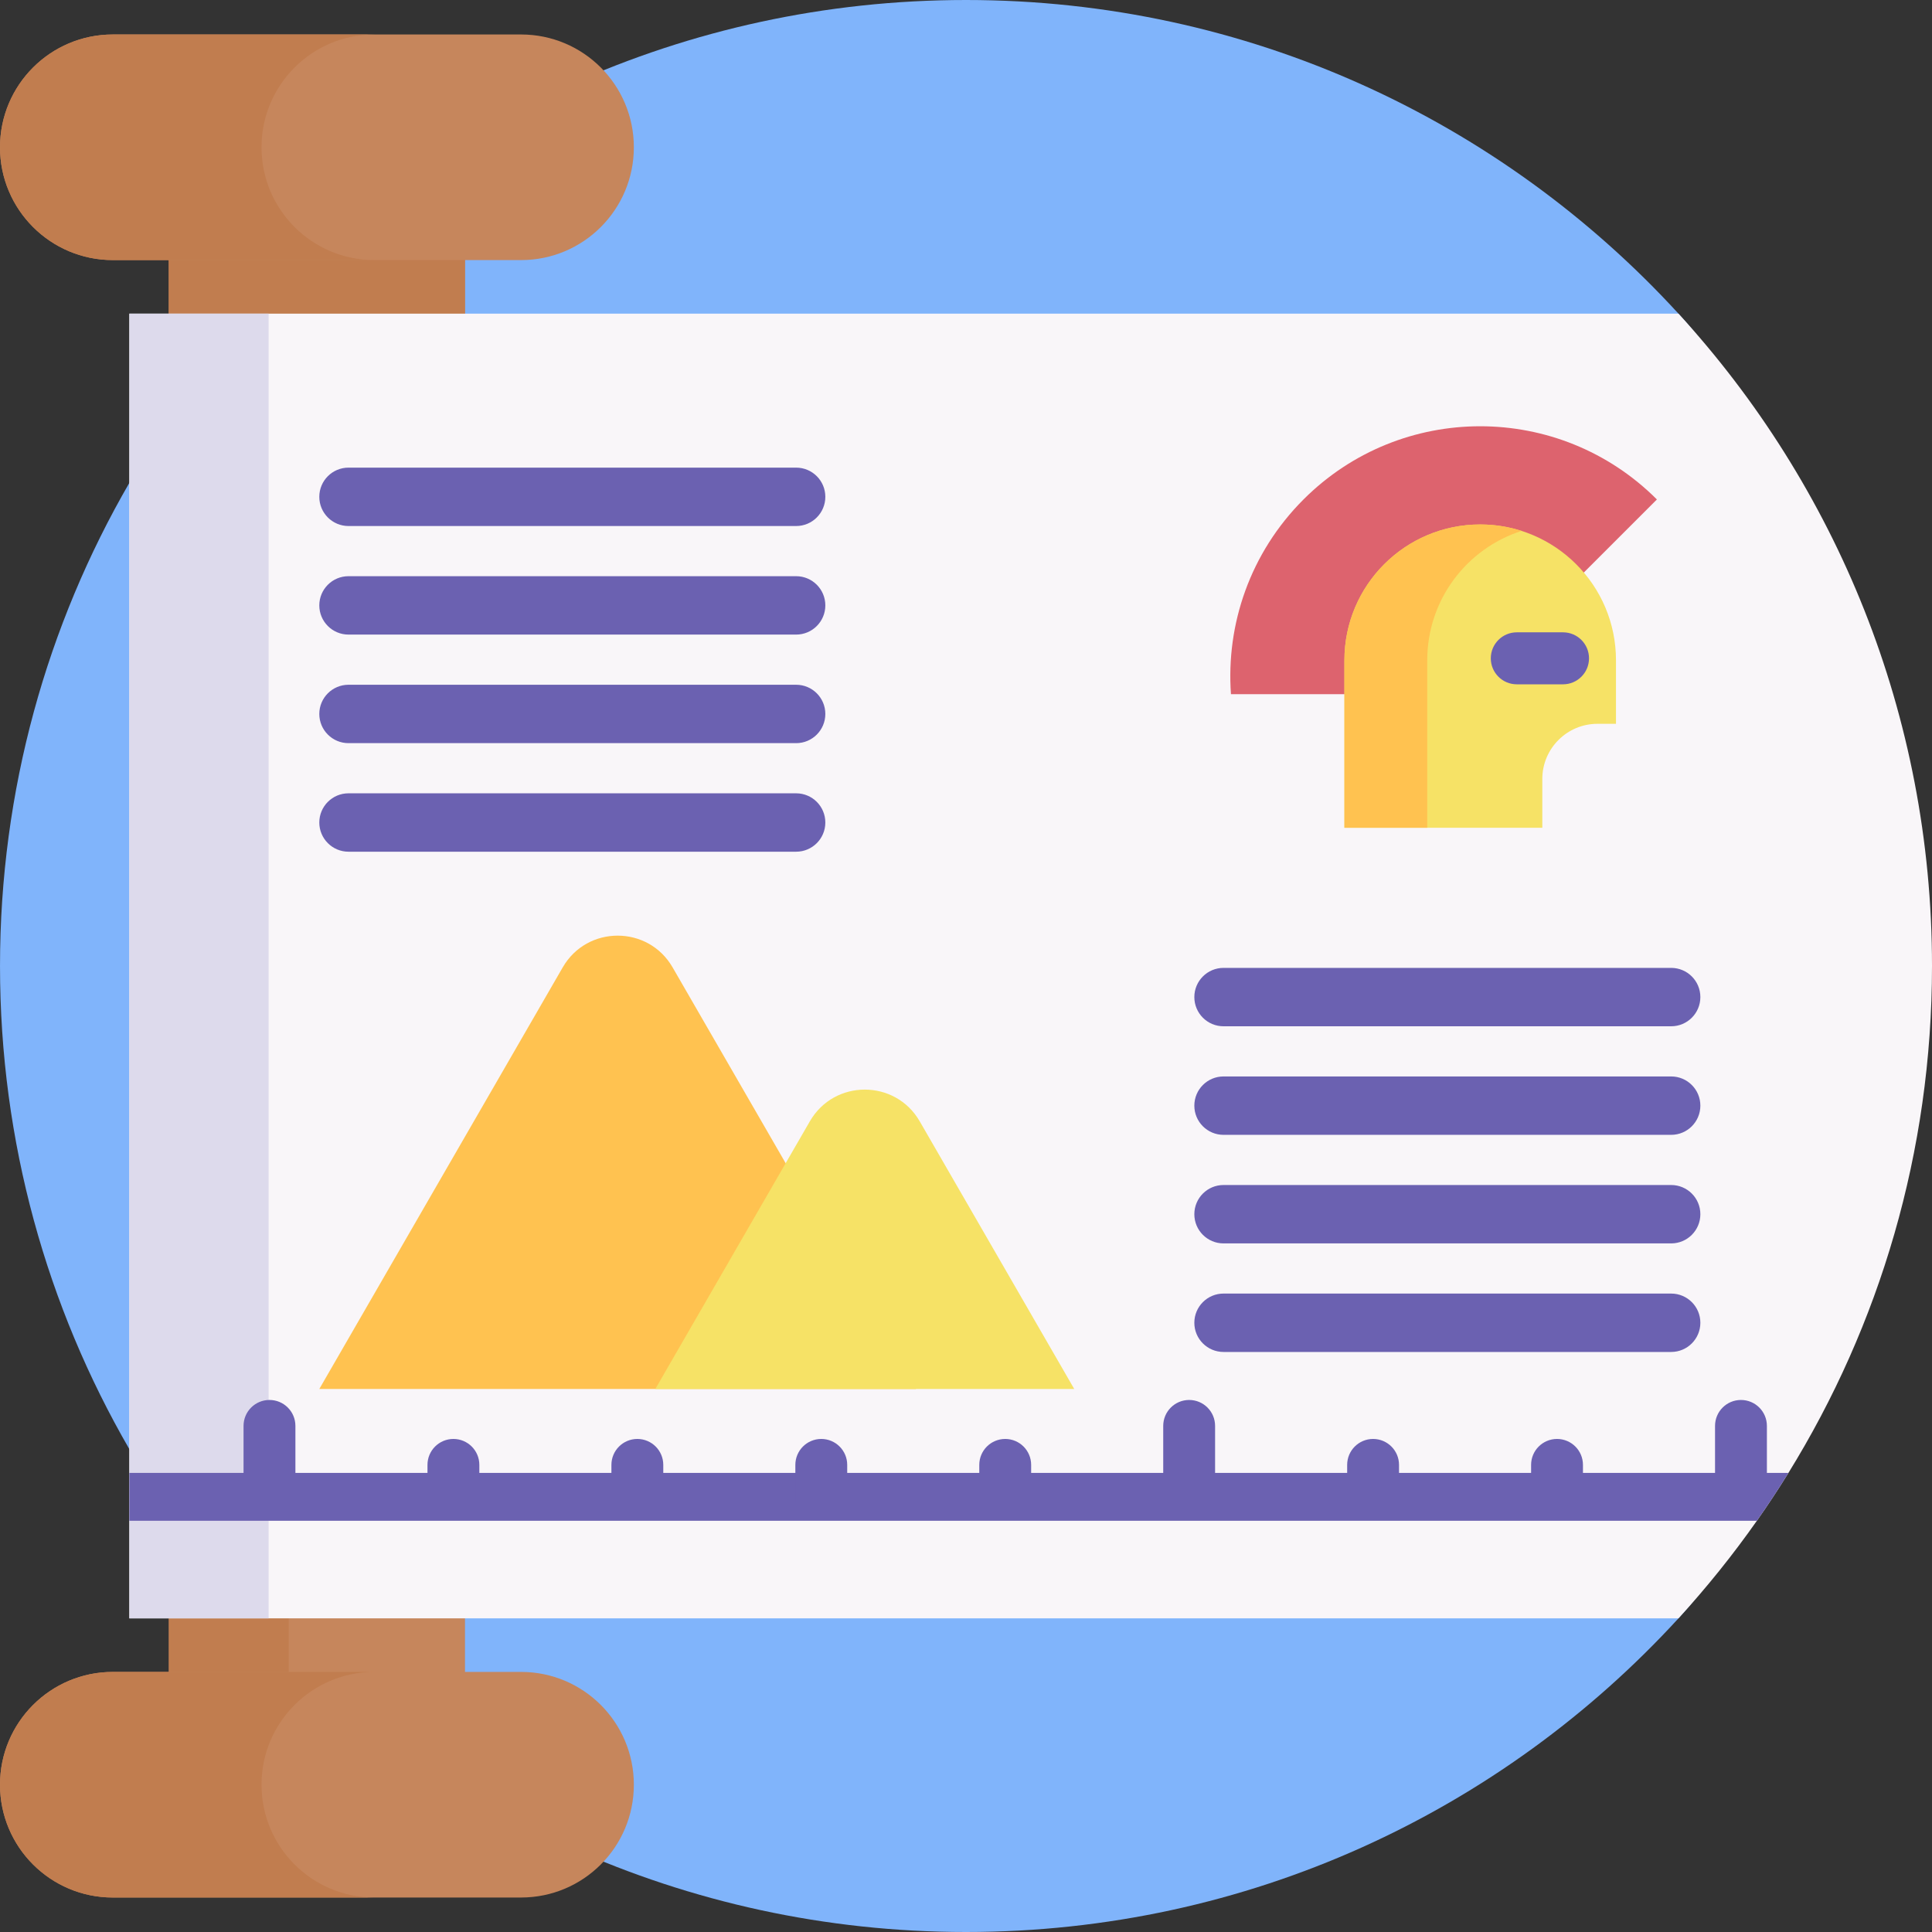 <svg id="Capa_1" enable-background="new 0 0 512 512" height="512" viewBox="0 0 512 512" width="512" xmlns="http://www.w3.org/2000/svg"><rect x="0" y="0" width="512" height="512" fill="#333333" stroke="none"/><g><path d="m480.439 256c0 66.64 6.091 127.33-35.629 172.88-46.81 51.09-114.07 83.12-188.81 83.12s-142-32.03-188.81-83.12c-12.52-13.67-23.57-28.7-32.91-44.84-21.8-37.66-34.28-81.4-34.28-128.04s12.48-90.38 34.28-128.04c9.34-16.14 20.39-31.17 32.91-44.84 46.81-51.09 114.07-83.12 188.81-83.12s142 32.03 188.81 83.12c41.72 45.55 35.629 106.24 35.629 172.88z" fill="#80b4fb"/><g><path d="m44.748 53.539h78.48v413.681h-78.48z" fill="#c6865c"/><path d="m44.748 53.539h78.48v37.245h-78.48z" fill="#c17d4f"/><path d="m44.748 53.539h31.765v413.681h-31.765z" fill="#c17d4f"/><path d="m0 472.969c0 16.51 13.384 29.894 29.894 29.894h108.188c16.51 0 29.894-13.384 29.894-29.894 0-16.51-13.384-29.894-29.894-29.894h-108.188c-16.51 0-29.894 13.384-29.894 29.894z" fill="#c6865c"/><path d="m99.196 443.078h-69.306c-16.502 0-29.89 13.377-29.89 29.89s13.388 29.89 29.89 29.89h69.305c-16.502 0-29.89-13.377-29.89-29.89 0-16.512 13.389-29.89 29.891-29.89z" fill="#c17d4f"/><path d="m0 39.031c0 16.51 13.384 29.894 29.894 29.894h108.188c16.51 0 29.894-13.384 29.894-29.894 0-16.51-13.384-29.894-29.894-29.894h-108.188c-16.51 0-29.894 13.384-29.894 29.894z" fill="#c6865c"/><path d="m99.196 9.141h-69.306c-16.502 0-29.89 13.377-29.89 29.89s13.388 29.89 29.89 29.89h69.305c-16.502 0-29.89-13.377-29.89-29.89s13.389-29.89 29.891-29.89z" fill="#c17d4f"/><path d="m512 256c0 49.27-13.92 95.29-38.05 134.34-2.66 4.31-5.45 8.54-8.36 12.68-6.37 9.07-13.32 17.71-20.78 25.86h-410.53v-345.76h410.53c41.72 45.55 67.19 106.24 67.19 172.88z" fill="#f9f6f9"/><path d="m34.28 83.115h36.912v345.77h-36.912z" fill="#dddaec"/></g><path d="m149.13 256.36-64.51 111.735h158.133l-64.51-111.735c-6.47-11.205-22.644-11.205-29.113 0z" fill="#ffc250"/><path d="m214.62 297.161-40.954 70.934h111.02l-40.954-70.934c-6.469-11.206-22.643-11.206-29.112 0z" fill="#f6e266"/><g fill="#6b61b1"><g><path d="m210.984 152.697h-118.627c-4.273 0-7.738 3.464-7.738 7.738 0 4.273 3.464 7.738 7.738 7.738h118.627c4.273 0 7.738-3.464 7.738-7.738 0-4.274-3.464-7.738-7.738-7.738z"/><path d="m210.984 123.927h-118.627c-4.273 0-7.738 3.464-7.738 7.738 0 4.273 3.464 7.738 7.738 7.738h118.627c4.273 0 7.738-3.464 7.738-7.738 0-4.274-3.464-7.738-7.738-7.738z"/><path d="m210.984 181.467h-118.627c-4.273 0-7.738 3.464-7.738 7.738 0 4.273 3.464 7.738 7.738 7.738h118.627c4.273 0 7.738-3.464 7.738-7.738 0-4.274-3.464-7.738-7.738-7.738z"/><path d="m210.984 210.236h-118.627c-4.273 0-7.738 3.464-7.738 7.738 0 4.273 3.464 7.738 7.738 7.738h118.627c4.273 0 7.738-3.464 7.738-7.738 0-4.273-3.464-7.738-7.738-7.738z"/></g><g><path d="m442.876 285.27h-118.627c-4.273 0-7.738 3.464-7.738 7.738 0 4.273 3.464 7.738 7.738 7.738h118.627c4.273 0 7.738-3.464 7.738-7.738 0-4.274-3.464-7.738-7.738-7.738z"/><path d="m442.876 256.5h-118.627c-4.273 0-7.738 3.464-7.738 7.738 0 4.273 3.464 7.738 7.738 7.738h118.627c4.273 0 7.738-3.464 7.738-7.738 0-4.274-3.464-7.738-7.738-7.738z"/><path d="m442.876 314.04h-118.627c-4.273 0-7.738 3.464-7.738 7.738 0 4.273 3.464 7.738 7.738 7.738h118.627c4.273 0 7.738-3.464 7.738-7.738 0-4.274-3.464-7.738-7.738-7.738z"/><path d="m442.876 342.809h-118.627c-4.273 0-7.738 3.464-7.738 7.738 0 4.273 3.464 7.738 7.738 7.738h118.627c4.273 0 7.738-3.464 7.738-7.738 0-4.273-3.464-7.738-7.738-7.738z"/></g><path d="m473.95 390.34c-2.66 4.31-5.45 8.54-8.36 12.68h-431.31v-12.68z"/><path d="m315.139 371.005c-3.796 0-6.873 3.077-6.873 6.872v20.174h13.745v-20.174c0-3.795-3.077-6.872-6.872-6.872z"/><path d="m71.414 371.005c-3.796 0-6.873 3.077-6.873 6.872v20.174h13.745v-20.174c.001-3.795-3.076-6.872-6.872-6.872z"/><path d="m120.159 381.336c-3.796 0-6.873 3.077-6.873 6.872v9.843h13.745v-9.843c.001-3.795-3.076-6.872-6.872-6.872z"/><path d="m168.904 381.336c-3.796 0-6.873 3.077-6.873 6.872v9.843h13.745v-9.843c0-3.795-3.076-6.872-6.872-6.872z"/><path d="m217.649 381.336c-3.796 0-6.873 3.077-6.873 6.872v9.843h13.745v-9.843c0-3.795-3.076-6.872-6.872-6.872z"/><path d="m266.394 381.336c-3.796 0-6.873 3.077-6.873 6.872v9.843h13.745v-9.843c0-3.795-3.076-6.872-6.872-6.872z"/><path d="m363.884 381.336c-3.796 0-6.872 3.077-6.872 6.872v9.843h13.745v-9.843c-.001-3.795-3.078-6.872-6.873-6.872z"/><path d="m412.629 381.336c-3.796 0-6.873 3.077-6.873 6.872v9.843h13.745v-9.843c0-3.795-3.077-6.872-6.872-6.872z"/><path d="m461.374 371.005c-3.796 0-6.873 3.077-6.873 6.872v20.174h13.745v-20.174c0-3.795-3.077-6.872-6.872-6.872z"/></g><path d="m439.096 132.362-51.616 51.604h-61.262c-1.335-18.498 5.076-37.457 19.224-51.604 25.865-25.866 67.788-25.866 93.654 0z" fill="#dd636e"/><path d="m428.252 174.976v16.841h-4.904c-8.069 0-14.619 6.55-14.619 14.619v12.938h-52.445v-44.398c0-19.88 16.116-35.984 35.984-35.984s35.984 16.104 35.984 35.984z" fill="#f6e266"/><path d="m403.251 140.692c-14.515 4.639-25.014 18.222-25.014 34.28v44.398h-21.952v-44.398c0-19.88 16.116-35.984 35.984-35.984 3.823.001 7.518.599 10.982 1.704z" fill="#ffc250"/><path d="m414.215 181.352h-12.249c-3.805 0-6.89-3.085-6.89-6.89 0-3.805 3.085-6.89 6.89-6.89h12.249c3.805 0 6.89 3.085 6.89 6.89 0 3.805-3.084 6.89-6.89 6.89z" fill="#6b61b1"/></g></svg>